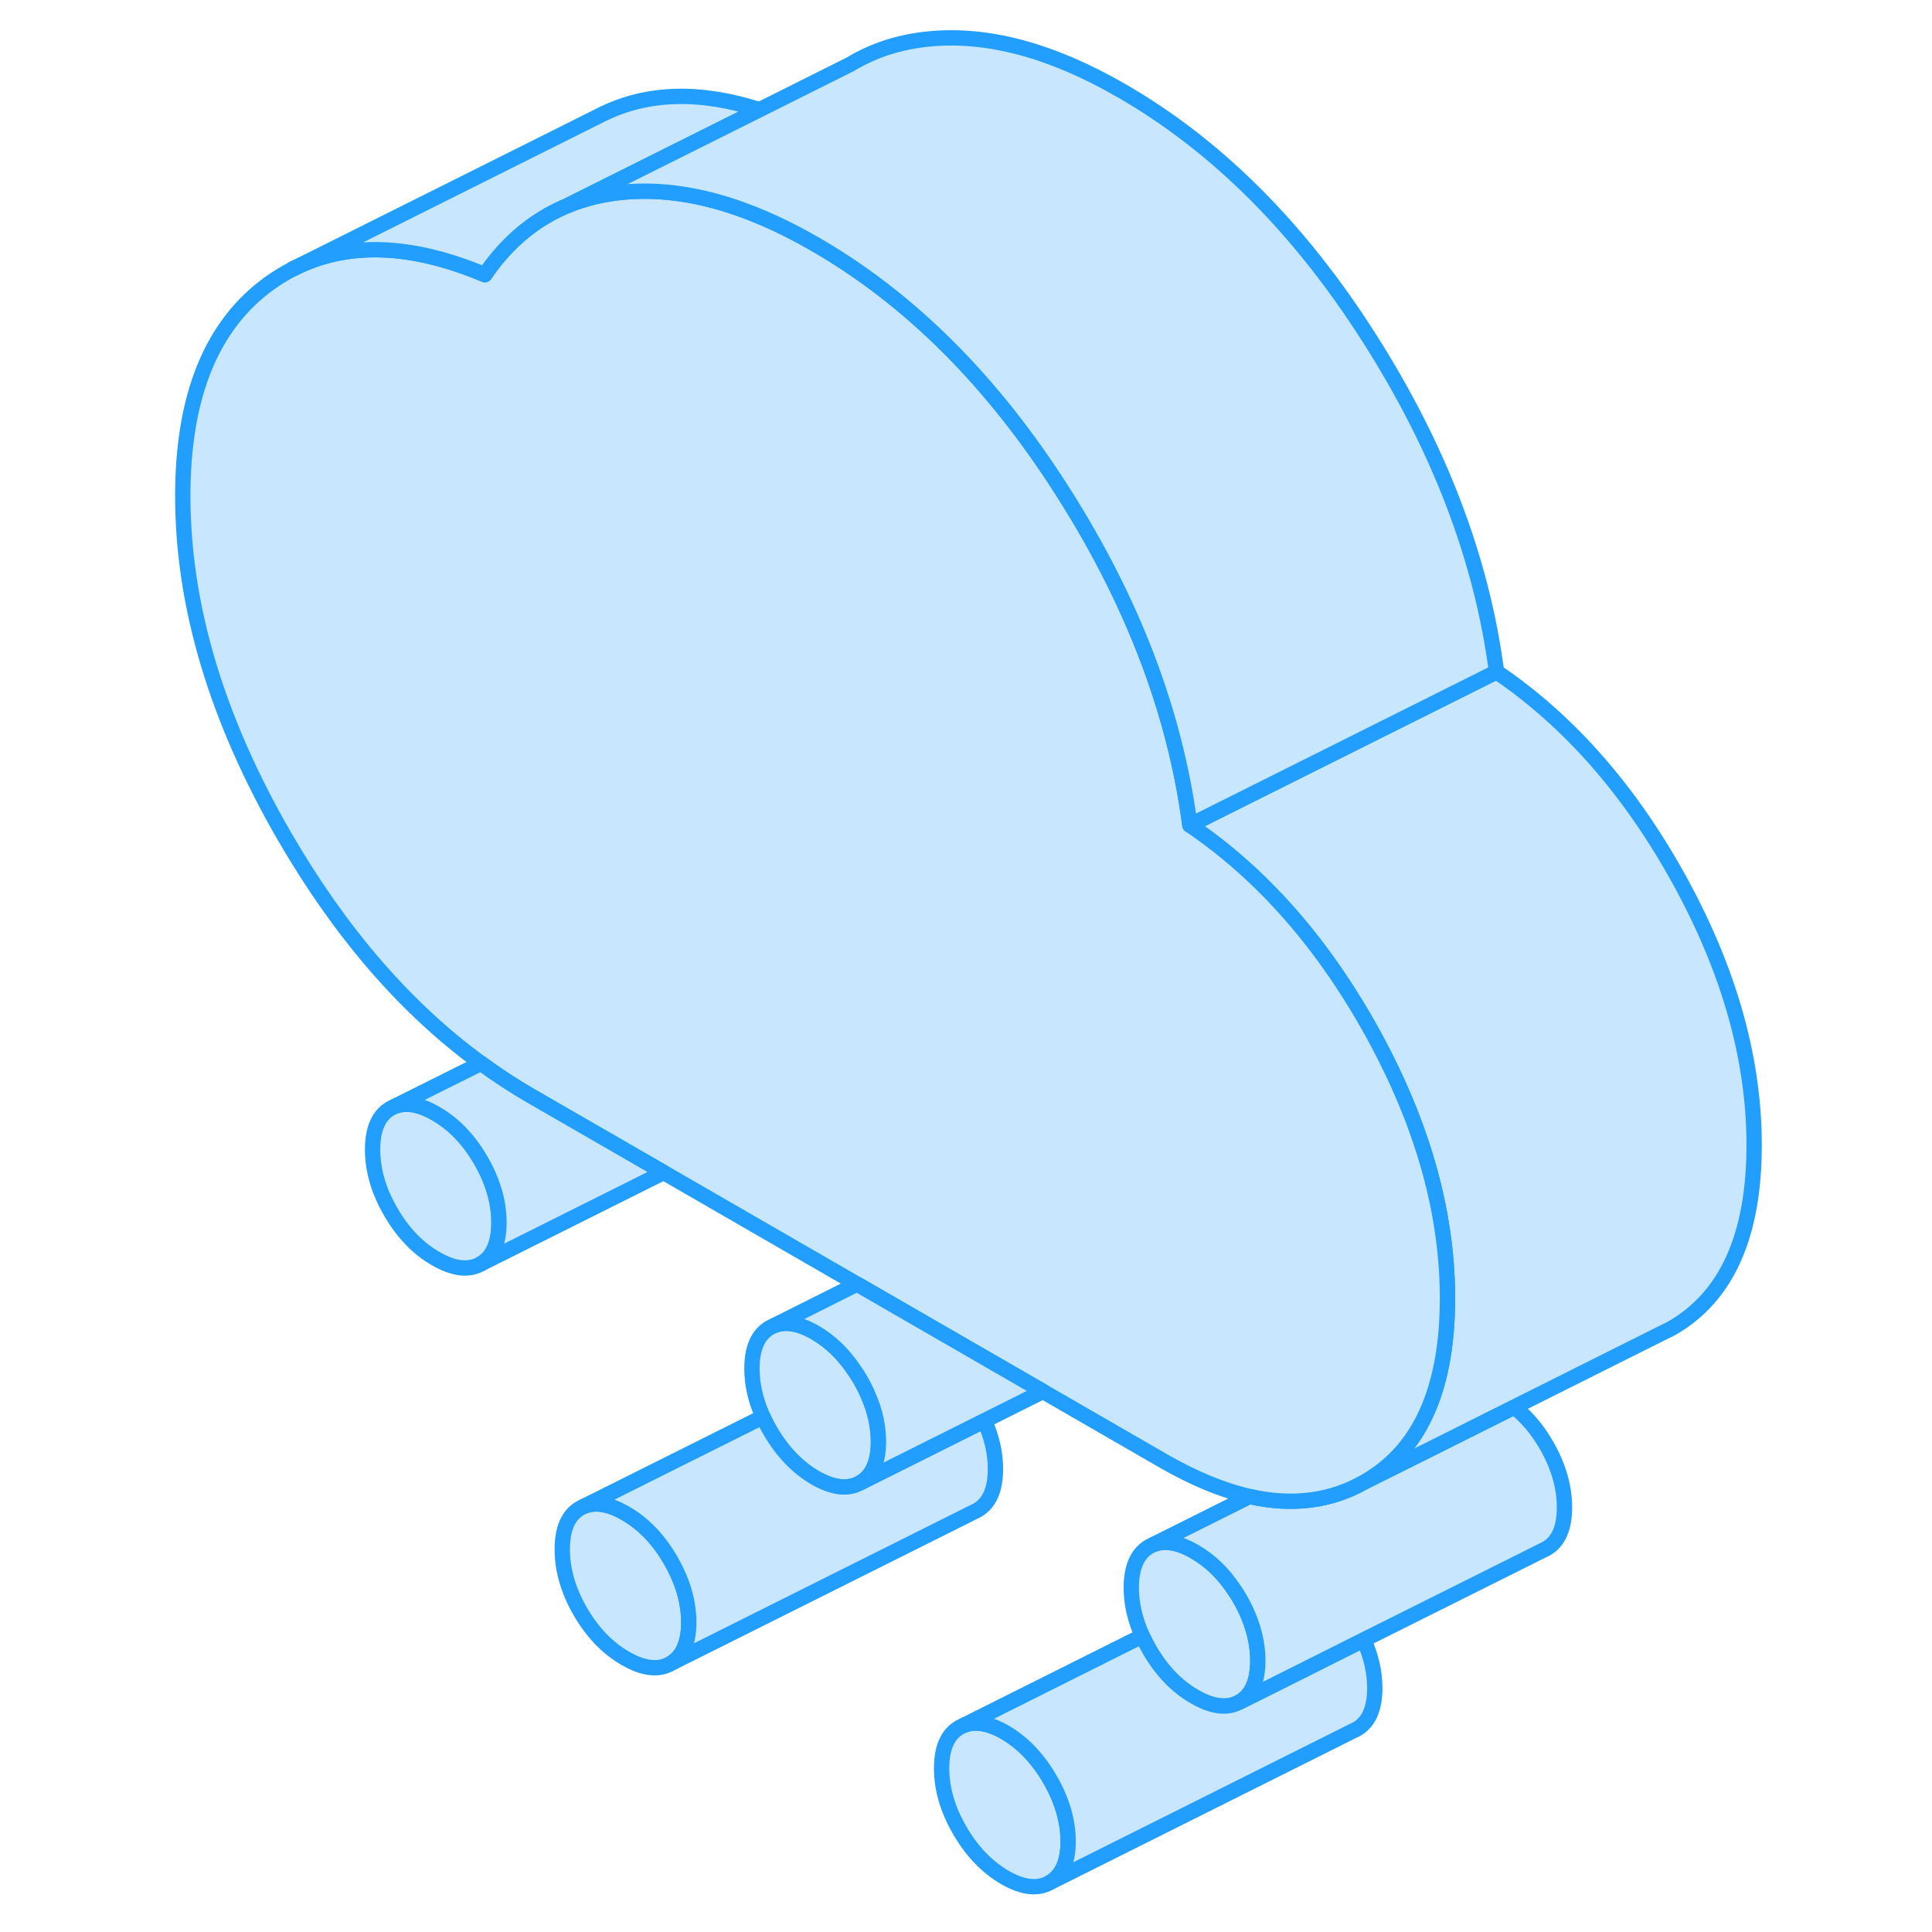 <svg width="48" height="48" viewBox="0 0 108 126" fill="#c8e7ff" xmlns="http://www.w3.org/2000/svg" stroke-width="1px" stroke-linecap="round" stroke-linejoin="round"><path d="M23.54 79.735C23.54 81.075 23.15 81.975 22.36 82.425C21.57 82.875 20.59 82.765 19.42 82.085C18.25 81.415 17.27 80.395 16.48 79.025C15.69 77.665 15.3 76.315 15.3 74.975C15.3 73.635 15.69 72.735 16.48 72.285L16.72 72.165C17.47 71.865 18.37 72.015 19.42 72.625C20.59 73.295 21.57 74.315 22.36 75.675C23.15 77.045 23.54 78.395 23.54 79.735Z" stroke="#229EFF" stroke-linejoin="round"/><path d="M35.92 105.805C35.92 107.145 35.52 108.045 34.73 108.495C33.94 108.945 32.96 108.835 31.79 108.155C30.62 107.485 29.64 106.465 28.85 105.105C28.06 103.735 27.67 102.385 27.67 101.045C27.67 99.705 28.06 98.805 28.85 98.355L29.09 98.235C29.84 97.935 30.74 98.085 31.79 98.695C32.96 99.365 33.94 100.385 34.73 101.745C35.52 103.115 35.92 104.465 35.92 105.805Z" stroke="#229EFF" stroke-linejoin="round"/><path d="M60.66 120.095C60.66 121.435 60.26 122.325 59.47 122.775C58.68 123.225 57.7 123.115 56.54 122.445C55.37 121.765 54.39 120.745 53.6 119.385C52.81 118.025 52.41 116.675 52.41 115.325C52.41 113.975 52.81 113.095 53.6 112.645L53.85 112.525C54.59 112.225 55.49 112.375 56.54 112.975C57.7 113.655 58.68 114.675 59.47 116.035C60.26 117.395 60.66 118.755 60.66 120.095Z" stroke="#229EFF" stroke-linejoin="round"/><path d="M73.03 108.225V108.305C73.03 109.645 72.64 110.545 71.85 110.995C71.06 111.445 70.08 111.335 68.91 110.655C67.74 109.985 66.76 108.965 65.97 107.605C65.79 107.295 65.64 106.995 65.5 106.695C65.02 105.635 64.78 104.585 64.78 103.545C64.78 102.205 65.18 101.305 65.97 100.855L66.21 100.735C66.96 100.435 67.86 100.585 68.91 101.195C69.92 101.775 70.78 102.605 71.5 103.695C71.62 103.865 71.74 104.055 71.85 104.245C72.07 104.625 72.26 105.005 72.41 105.375C72.81 106.335 73.02 107.285 73.03 108.225Z" stroke="#229EFF" stroke-linejoin="round"/><path d="M80.66 110.095C80.66 111.435 80.26 112.325 79.47 112.775L79.22 112.895L59.47 122.775C60.26 122.325 60.66 121.435 60.66 120.095C60.66 118.755 60.26 117.395 59.47 116.035C58.68 114.675 57.7 113.655 56.54 112.975C55.49 112.375 54.59 112.225 53.85 112.525L65.5 106.695C65.64 106.995 65.79 107.295 65.97 107.605C66.76 108.965 67.74 109.985 68.91 110.655C70.08 111.335 71.06 111.445 71.85 110.995L73.96 109.945L79.94 106.945C80.42 108.005 80.66 109.055 80.66 110.095Z" stroke="#229EFF" stroke-linejoin="round"/><path d="M93.03 98.305C93.03 99.645 92.64 100.545 91.85 100.995L91.61 101.115L79.94 106.945L73.96 109.945L71.85 110.995C72.64 110.545 73.03 109.645 73.03 108.305V108.225C73.02 107.285 72.81 106.335 72.41 105.375C72.26 105.005 72.07 104.625 71.85 104.245C71.74 104.055 71.62 103.865 71.5 103.695C70.78 102.605 69.92 101.775 68.91 101.195C67.86 100.585 66.96 100.435 66.21 100.735L72.49 97.595H72.5C75.28 98.225 77.78 97.905 79.99 96.645L84.82 94.235L89.75 91.765C90.56 92.395 91.26 93.225 91.85 94.245C92.64 95.615 93.03 96.965 93.03 98.305Z" stroke="#229EFF" stroke-linejoin="round"/><path d="M105.4 74.685C105.4 80.605 103.6 84.595 99.99 86.645L99.1 87.085L89.75 91.765L84.82 94.235L79.99 96.645C81.91 95.555 83.32 93.915 84.21 91.735C85 89.815 85.4 87.455 85.4 84.685V84.425C85.35 78.905 83.74 73.255 80.56 67.455C77.33 61.575 73.34 57.025 68.6 53.815L88.6 43.815C93.34 47.025 97.33 51.575 100.56 57.455C103.79 63.345 105.4 69.085 105.4 74.685Z" stroke="#229EFF" stroke-linejoin="round"/><path d="M85.4 84.425V84.685C85.4 87.455 85 89.815 84.21 91.735C83.32 93.915 81.91 95.555 79.99 96.645C77.78 97.905 75.28 98.225 72.5 97.595H72.49C70.72 97.195 68.85 96.415 66.85 95.265L59.02 90.745L46.89 83.745L34.28 76.465L25.61 71.465C24.5 70.825 23.42 70.115 22.37 69.345C17.49 65.795 13.22 60.865 9.57 54.575C5.14 46.925 2.92 39.515 2.92 32.335C2.92 25.795 4.82 21.165 8.6 18.455C9.11 18.095 9.63 17.775 10.17 17.505C13.65 15.755 17.8 15.885 22.62 17.915C22.89 17.515 23.17 17.145 23.46 16.795C24.76 15.245 26.28 14.115 28.04 13.395C29.15 12.945 30.34 12.655 31.64 12.535C35.45 12.175 39.63 13.305 44.16 15.925C50.35 19.495 55.73 24.865 60.3 32.045C64.87 39.215 67.64 46.475 68.6 53.815C73.34 57.025 77.33 61.575 80.56 67.455C83.74 73.255 85.35 78.905 85.4 84.425Z" stroke="#229EFF" stroke-linejoin="round"/><path d="M40.53 7.155L28.04 13.395C26.28 14.115 24.76 15.245 23.46 16.795C23.17 17.145 22.89 17.515 22.62 17.915C17.8 15.885 13.65 15.755 10.17 17.505L30.31 7.435C33.24 6.005 36.65 5.905 40.53 7.155Z" stroke="#229EFF" stroke-linejoin="round"/><path d="M88.6 43.815L68.6 53.815C67.64 46.475 64.87 39.215 60.3 32.045C55.73 24.865 50.35 19.495 44.16 15.925C39.63 13.305 35.45 12.175 31.64 12.535C30.34 12.655 29.15 12.945 28.04 13.395L40.53 7.155L46.45 4.195C47.97 3.275 49.7 2.715 51.64 2.535C55.45 2.175 59.63 3.305 64.16 5.925C70.35 9.495 75.73 14.865 80.3 22.045C84.87 29.215 87.64 36.475 88.6 43.815Z" stroke="#229EFF" stroke-linejoin="round"/><path d="M10.17 17.505L10.08 17.545" stroke="#229EFF" stroke-linejoin="round"/><path d="M23.54 79.735C23.54 78.395 23.15 77.045 22.36 75.675C21.57 74.315 20.59 73.295 19.42 72.625C18.37 72.015 17.47 71.865 16.72 72.165L22.37 69.345C23.42 70.115 24.5 70.825 25.61 71.465L34.28 76.465L22.36 82.425C23.15 81.975 23.54 81.075 23.54 79.735Z" stroke="#229EFF" stroke-linejoin="round"/><path d="M48.29 93.975V94.015C48.29 95.365 47.89 96.255 47.1 96.705C46.31 97.155 45.33 97.045 44.16 96.375C43 95.695 42.02 94.675 41.23 93.315C41.05 93.015 40.9 92.705 40.76 92.405C40.28 91.345 40.04 90.295 40.04 89.255C40.04 87.915 40.44 87.025 41.23 86.575L41.48 86.455C42.22 86.155 43.12 86.305 44.16 86.905C45.16 87.485 46.02 88.315 46.74 89.405C46.87 89.585 46.99 89.765 47.1 89.965C47.32 90.355 47.52 90.735 47.67 91.125C48.08 92.075 48.28 93.025 48.29 93.975Z" stroke="#229EFF" stroke-linejoin="round"/><path d="M55.92 95.805C55.92 97.145 55.52 98.045 54.73 98.495L34.73 108.495C35.52 108.045 35.92 107.145 35.92 105.805C35.92 104.465 35.52 103.115 34.73 101.745C33.94 100.385 32.96 99.365 31.79 98.695C30.74 98.085 29.84 97.935 29.09 98.235L40.76 92.405C40.9 92.705 41.05 93.015 41.23 93.315C42.02 94.675 43 95.695 44.16 96.375C45.33 97.045 46.31 97.155 47.1 96.705L49.2 95.655L55.2 92.655C55.68 93.715 55.92 94.765 55.92 95.805Z" stroke="#229EFF" stroke-linejoin="round"/><path d="M59.02 90.745L55.2 92.655L49.2 95.655L47.1 96.705C47.89 96.255 48.29 95.365 48.29 94.015V93.975C48.28 93.025 48.08 92.075 47.67 91.125C47.52 90.735 47.32 90.355 47.1 89.965C46.99 89.765 46.87 89.585 46.74 89.405C46.02 88.315 45.16 87.485 44.16 86.905C43.12 86.305 42.22 86.155 41.48 86.455L46.89 83.745L59.02 90.745Z" stroke="#229EFF" stroke-linejoin="round"/></svg>